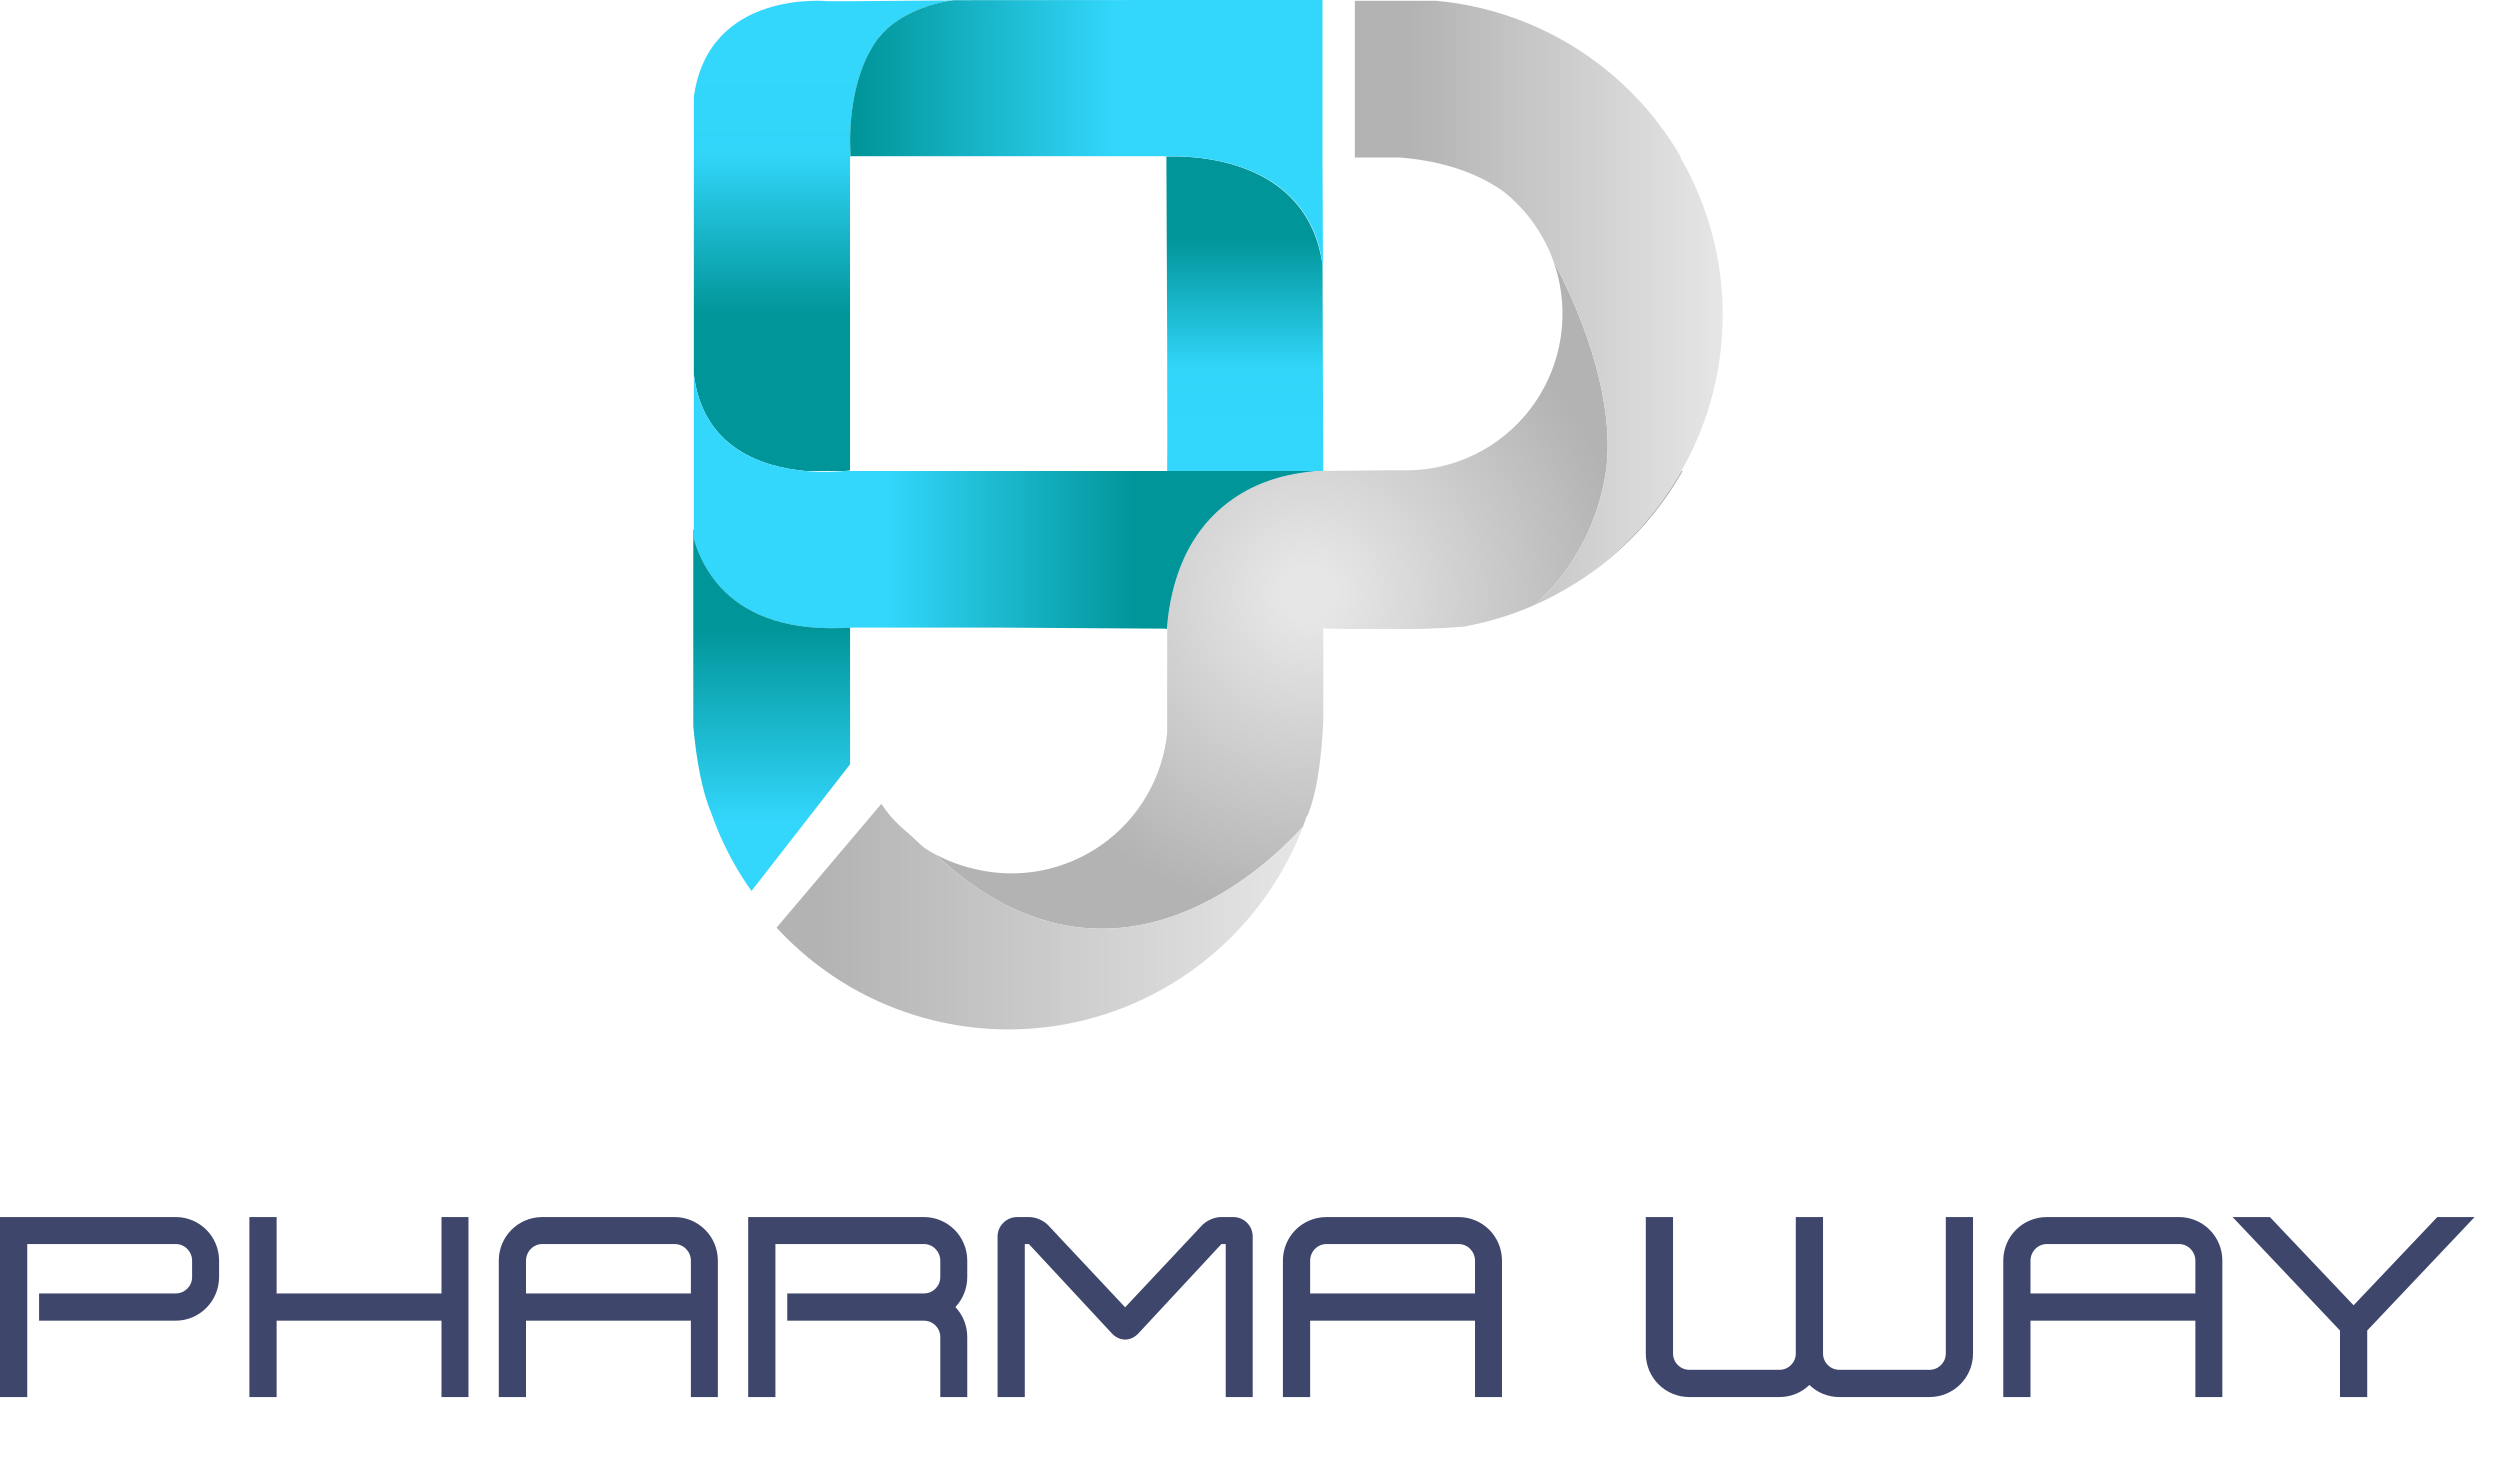 <svg width="238" height="139" viewBox="0 0 238 139" fill="none" xmlns="http://www.w3.org/2000/svg">
<path d="M125.972 45.13C125.691 45.149 125.416 45.17 125.145 45.2H111.113V43.969L111.125 42.728V42.271C111.151 42.284 111.14 42.264 111.125 42.239V42.203L111.115 32.626L111.041 14.902C113.307 14.812 124.479 14.902 125.904 25.242L125.966 42.724L125.972 45.13Z" fill="url(#paint0_linear_6082_68926)"/>
<path d="M90.726 0.031C88.352 0.339 86.002 1.358 84.497 2.691L84.487 2.7C84.154 2.991 83.852 3.317 83.586 3.671C80.565 7.766 80.912 13.939 80.978 14.878C80.978 14.908 80.978 14.933 80.978 14.95H80.922V44.785C80.838 44.797 80.664 44.817 80.419 44.84H76.71C72.602 44.473 66.899 42.671 66.053 35.614V9.241C67.442 -1.061 78.801 0.113 78.801 0.113H80.925H81.141L90.702 0.036L90.726 0.031Z" fill="url(#paint1_linear_6082_68926)"/>
<path d="M125.946 25.439C125.933 25.329 125.918 25.219 125.902 25.112C124.477 14.891 113.299 14.809 111.039 14.896C110.986 14.896 110.939 14.896 110.894 14.896V14.873H80.977C80.904 13.934 80.558 7.762 83.584 3.666C83.862 3.322 84.163 2.997 84.486 2.695L84.496 2.686C86.007 1.352 88.356 0.334 90.725 0.026H90.707L90.78 0.017H91.088L110.897 0H125.902V13.964V14.878L125.916 18.397L125.946 25.439Z" fill="url(#paint2_linear_6082_68926)"/>
<path d="M160.19 44.841C158.02 48.68 155.035 51.995 151.447 54.552C147.858 57.11 143.753 58.847 139.421 59.642C138.126 59.764 136.574 59.838 134.884 59.877H128.075C127.399 59.866 126.73 59.852 126.069 59.835V59.747H125.98V59.834V59.877V62.717C125.98 62.717 125.98 62.745 125.98 62.798V68.458C125.917 70.416 125.722 72.367 125.398 74.299C125.208 75.434 124.905 76.548 124.495 77.624H124.427C124.355 77.842 124.282 78.06 124.203 78.276C124.187 78.309 124.171 78.343 124.153 78.376C124.13 78.429 124.115 78.486 124.107 78.543C124.107 78.543 124.107 78.543 124.107 78.552C124.09 78.594 124.077 78.635 124.058 78.677C123.693 79.083 123.189 79.63 122.535 80.257C122.488 80.3 122.441 80.345 122.39 80.393C122.246 80.53 122.101 80.67 121.944 80.813C121.841 80.91 121.737 81.007 121.627 81.103C121.303 81.393 120.953 81.702 120.583 82.011C120.458 82.114 120.332 82.219 120.203 82.323C120.074 82.428 119.944 82.532 119.81 82.637C119.677 82.744 119.542 82.849 119.405 82.954C117.191 84.642 114.372 86.362 111.116 87.406C104.939 89.39 97.187 88.955 88.996 81.303C90.172 81.94 91.428 82.415 92.731 82.715L92.831 82.737C94.891 83.231 97.033 83.279 99.113 82.878C101.193 82.478 103.165 81.637 104.895 80.413C106.625 79.188 108.075 77.609 109.147 75.778C110.22 73.948 110.89 71.91 111.114 69.8V59.584C111.237 58.034 111.717 54.562 113.552 51.568C114.542 49.934 115.869 48.531 117.445 47.453C119.367 46.137 121.876 45.16 125.146 44.841L131.547 44.776C131.403 44.757 131.692 44.799 131.547 44.776H133.888C136.155 44.774 138.39 44.253 140.425 43.254C142.46 42.255 144.24 40.803 145.629 39.01C147.018 37.216 147.98 35.128 148.441 32.906C148.901 30.683 148.849 28.385 148.288 26.185C148.279 26.145 148.268 26.104 148.256 26.062C148.245 26.02 148.227 25.955 148.211 25.901C148.195 25.847 148.182 25.798 148.166 25.746C148.062 25.38 147.943 25.02 147.81 24.666C147.851 24.74 147.89 24.811 147.927 24.89C152.078 32.818 153.587 39.962 152.882 44.841C152.817 45.295 152.739 45.736 152.648 46.166C152.604 46.379 152.559 46.588 152.504 46.794C151.2 52.25 148.124 55.733 146.531 57.187C146.35 57.354 146.187 57.493 146.05 57.606C151.684 55.155 156.411 50.828 159.598 45.616C159.754 45.358 159.907 45.1 160.057 44.841H160.19Z" fill="url(#paint3_radial_6082_68926)"/>
<path d="M124.056 78.672C124.002 78.817 123.946 78.962 123.888 79.107C122.293 83.09 119.866 86.685 116.771 89.651C113.675 92.617 109.982 94.886 105.94 96.306C101.897 97.726 97.598 98.263 93.331 97.882C89.064 97.501 84.927 96.21 81.199 94.097C81.108 94.045 81.016 93.994 80.928 93.94C78.677 92.629 76.606 91.031 74.766 89.185C74.476 88.895 74.201 88.605 73.93 88.314L80.928 80.043L82.842 77.781L82.975 77.621L83.904 76.525C84.157 76.903 84.425 77.268 84.713 77.621C84.755 77.675 84.799 77.727 84.844 77.781C85.339 78.328 85.874 78.836 86.445 79.303C86.757 79.593 87.114 79.93 87.509 80.281C87.672 80.426 87.84 80.571 88.016 80.725C88.332 80.93 88.657 81.124 88.99 81.305C97.188 88.954 104.94 89.389 111.114 87.406C117.627 85.316 122.381 80.538 124.056 78.672Z" fill="url(#paint4_linear_6082_68926)"/>
<path d="M164 29.992C164.008 35.201 162.649 40.321 160.061 44.84C159.913 45.1 159.76 45.358 159.602 45.615C156.415 50.827 151.688 55.153 146.053 57.605C146.192 57.492 146.353 57.352 146.535 57.186C148.129 55.735 151.206 52.252 152.508 46.793C152.559 46.587 152.604 46.378 152.653 46.165C152.743 45.729 152.82 45.294 152.886 44.84C153.59 39.96 152.081 32.816 147.932 24.888C147.893 24.814 147.855 24.743 147.814 24.665C146.873 22.153 145.271 19.942 143.179 18.267C140.066 16.016 136.235 15.237 133.338 14.999H128.98V0.074H136.692C141.484 0.504 146.104 2.08 150.163 4.667C154.223 7.255 157.603 10.78 160.022 14.947H159.95C162.611 19.512 164.009 24.705 164 29.992Z" fill="url(#paint5_linear_6082_68926)"/>
<path d="M125.145 44.84C121.876 45.153 119.367 46.13 117.444 47.452C115.868 48.531 114.541 49.936 113.552 51.571C111.716 54.565 111.234 58.037 111.114 59.587C111.106 59.694 111.099 59.792 111.093 59.877H110.957V59.848L108.639 59.834L94.981 59.747H81.142L80.927 59.761H80.85C80.614 59.776 80.38 59.787 80.151 59.795H80.131H80.043L79.76 59.802C78.021 59.861 76.282 59.69 74.587 59.295C74.461 59.265 74.335 59.232 74.212 59.197C74.089 59.162 73.967 59.13 73.846 59.092C73.724 59.055 73.608 59.02 73.492 58.982C73.376 58.944 73.26 58.904 73.146 58.863C72.976 58.802 72.811 58.738 72.649 58.673C72.487 58.608 72.327 58.539 72.174 58.468C71.965 58.376 71.767 58.278 71.573 58.178C71.475 58.127 71.38 58.077 71.283 58.023L71.006 57.863C70.697 57.68 70.397 57.481 70.108 57.267C70.027 57.207 69.947 57.148 69.869 57.087C69.675 56.942 69.489 56.779 69.313 56.621C69.242 56.557 69.168 56.493 69.104 56.428C68.933 56.269 68.771 56.103 68.616 55.936C67.409 54.608 66.53 53.015 66.049 51.285V35.613C66.895 42.67 72.598 44.472 76.707 44.84C76.9 44.857 77.09 44.871 77.276 44.883C78.324 44.947 79.375 44.932 80.421 44.84H125.145Z" fill="url(#paint6_linear_6082_68926)"/>
<path d="M80.927 59.758V72.763L71.58 84.771L71.541 84.819C71.229 84.381 70.931 83.936 70.646 83.486C69.433 81.567 68.445 79.514 67.702 77.369C66.824 75.314 66.298 72.354 66 69.134V50.309C66.017 50.391 66.035 50.475 66.054 50.557V51.282C66.535 53.012 67.414 54.605 68.621 55.933C70.713 58.19 74.225 59.996 80.133 59.79H80.213L80.539 59.776L80.726 59.766L80.852 59.757L80.927 59.758Z" fill="url(#paint7_linear_6082_68926)"/>
<path d="M0 133V115.864H16.728C19.008 115.864 20.856 117.712 20.856 120.016V121.576C20.856 123.856 19.008 125.728 16.728 125.728H3.72V123.136H16.728C17.592 123.136 18.288 122.44 18.288 121.576V120.016C18.288 119.152 17.592 118.432 16.728 118.432H2.592V133H0ZM42.03 133V125.728H26.334V133H23.742V115.864H26.334V123.136H42.03V115.864H44.598V133H42.03ZM65.772 133V125.728H50.076V133H47.484V120.016C47.484 117.712 49.332 115.864 51.636 115.864H64.212C66.492 115.864 68.34 117.712 68.34 120.016V133H65.772ZM65.772 123.136V120.016C65.772 119.152 65.076 118.432 64.212 118.432H51.636C50.772 118.432 50.076 119.152 50.076 120.016V123.136H65.772ZM89.515 133V127.288C89.515 126.424 88.819 125.728 87.955 125.728H74.947V123.136H87.955C88.819 123.136 89.515 122.44 89.515 121.576V120.016C89.515 119.152 88.819 118.432 87.955 118.432H73.819V133H71.227V115.864H87.955C90.235 115.864 92.083 117.712 92.083 120.016V121.576C92.083 122.656 91.675 123.664 90.955 124.432C91.675 125.2 92.083 126.208 92.083 127.288V133H89.515ZM116.689 133V118.432H116.305C116.281 118.456 116.281 118.456 116.257 118.456L108.409 126.904C108.073 127.288 107.593 127.528 107.113 127.528C106.633 127.528 106.153 127.288 105.817 126.904L97.969 118.456C97.945 118.456 97.945 118.456 97.921 118.432H97.561V133H94.969V117.712C94.969 116.704 95.809 115.864 96.841 115.864H97.969C98.665 115.864 99.433 116.224 99.889 116.752L107.113 124.456L114.337 116.752C114.793 116.224 115.561 115.864 116.257 115.864H117.409C118.441 115.864 119.257 116.704 119.257 117.712V133H116.689ZM140.421 133V125.728H124.725V133H122.133V120.016C122.133 117.712 123.981 115.864 126.285 115.864H138.861C141.141 115.864 142.989 117.712 142.989 120.016V133H140.421ZM140.421 123.136V120.016C140.421 119.152 139.725 118.432 138.861 118.432H126.285C125.421 118.432 124.725 119.152 124.725 120.016V123.136H140.421ZM175.112 133C174.032 133 173.024 132.592 172.256 131.848C171.488 132.592 170.48 133 169.4 133H160.832C158.528 133 156.68 131.152 156.68 128.848V115.864H159.272V128.848C159.272 129.712 159.968 130.408 160.832 130.408H169.4C170.264 130.408 170.96 129.712 170.96 128.848V115.864H173.552V128.848C173.552 129.712 174.248 130.408 175.112 130.408H183.68C184.544 130.408 185.24 129.712 185.24 128.848V115.864H187.832V128.848C187.832 131.152 185.984 133 183.68 133H175.112ZM208.999 133V125.728H193.303V133H190.711V120.016C190.711 117.712 192.559 115.864 194.863 115.864H207.439C209.719 115.864 211.567 117.712 211.567 120.016V133H208.999ZM208.999 123.136V120.016C208.999 119.152 208.303 118.432 207.439 118.432H194.863C193.999 118.432 193.303 119.152 193.303 120.016V123.136H208.999ZM232.031 115.864H235.583L225.359 126.664V133H222.767V126.664L212.543 115.864H216.095L224.063 124.264L232.031 115.864Z" fill="#3E466B"/>
<defs>
<linearGradient id="paint0_linear_6082_68926" x1="118.506" y1="22.128" x2="118.506" y2="42.099" gradientUnits="userSpaceOnUse">
<stop offset="0.03" stop-color="#009599"/>
<stop offset="0.64" stop-color="#31D5F8"/>
<stop offset="1" stop-color="#33D7FC"/>
</linearGradient>
<linearGradient id="paint1_linear_6082_68926" x1="78.389" y1="30.618" x2="78.389" y2="5.901" gradientUnits="userSpaceOnUse">
<stop offset="0.03" stop-color="#009599"/>
<stop offset="0.64" stop-color="#31D5F8"/>
<stop offset="1" stop-color="#33D7FC"/>
</linearGradient>
<linearGradient id="paint2_linear_6082_68926" x1="106.225" y1="12.719" x2="80.829" y2="12.719" gradientUnits="userSpaceOnUse">
<stop stop-color="#33D7FC"/>
<stop offset="0.97" stop-color="#009599"/>
</linearGradient>
<radialGradient id="paint3_radial_6082_68926" cx="0" cy="0" r="1" gradientUnits="userSpaceOnUse" gradientTransform="translate(124.591 56.538) scale(33.759 33.817)">
<stop offset="0.08" stop-color="#E6E6E6"/>
<stop offset="0.9" stop-color="#B3B3B3"/>
</radialGradient>
<linearGradient id="paint4_linear_6082_68926" x1="73.93" y1="87.261" x2="124.056" y2="87.261" gradientUnits="userSpaceOnUse">
<stop offset="0.08" stop-color="#B3B3B3"/>
<stop offset="1" stop-color="#E6E6E6"/>
</linearGradient>
<linearGradient id="paint5_linear_6082_68926" x1="128.98" y1="28.84" x2="164" y2="28.84" gradientUnits="userSpaceOnUse">
<stop offset="0.15" stop-color="#B3B3B3"/>
<stop offset="1" stop-color="#E6E6E6"/>
</linearGradient>
<linearGradient id="paint6_linear_6082_68926" x1="84.441" y1="47.745" x2="108.661" y2="47.745" gradientUnits="userSpaceOnUse">
<stop stop-color="#33D7FC"/>
<stop offset="0.97" stop-color="#009599"/>
</linearGradient>
<linearGradient id="paint7_linear_6082_68926" x1="73.463" y1="78.224" x2="73.463" y2="59.276" gradientUnits="userSpaceOnUse">
<stop stop-color="#33D7FC"/>
<stop offset="0.97" stop-color="#009599"/>
</linearGradient>
</defs>
</svg>
